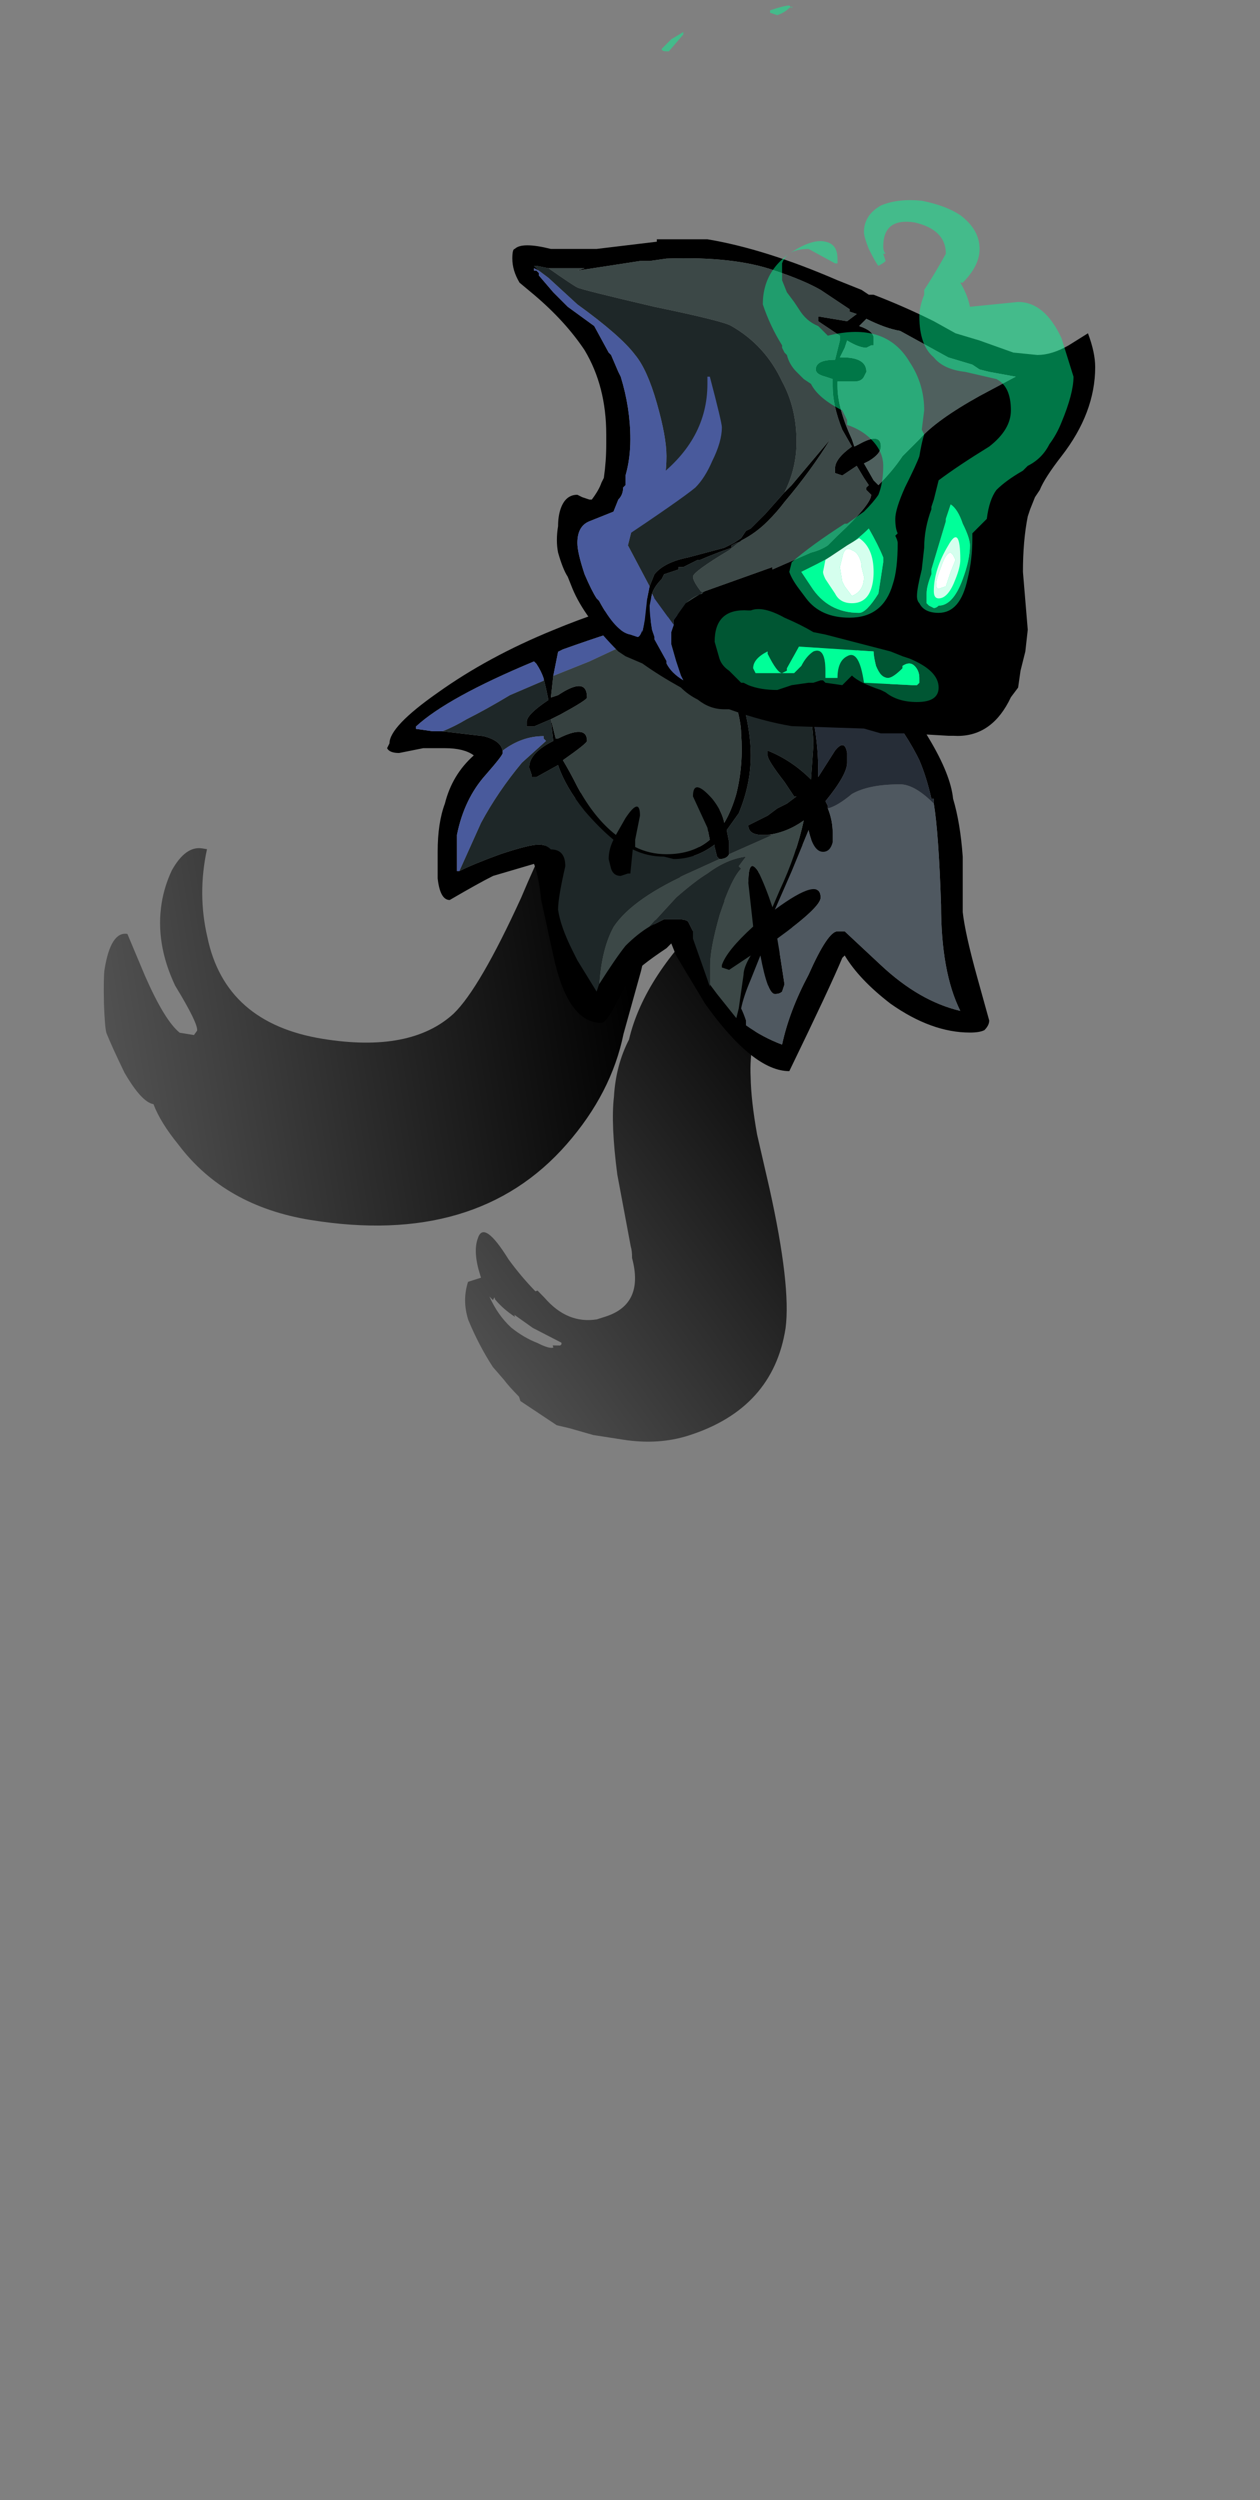 <?xml version="1.0" encoding="UTF-8" standalone="no"?>
<svg xmlns:ffdec="https://www.free-decompiler.com/flash" xmlns:xlink="http://www.w3.org/1999/xlink" ffdec:objectType="frame" height="363.05px" width="183.1px" xmlns="http://www.w3.org/2000/svg">
  <rect width="100%" height="100%" fill="#808080" stroke="none"/>
  <g transform="matrix(1.0, 0.0, 0.0, 1.0, 87.35, 191.6)">
    <use ffdec:characterId="407" ffdec:characterName="a_LostSoulArm12" height="82.6" transform="matrix(0.898, -0.287, 0.287, 0.898, -35.172, -49.578)" width="77.0" xlink:href="#sprite0"/>
    <use ffdec:characterId="411" ffdec:characterName="a_LostSoulArm09" height="77.35" transform="matrix(0.987, 0.16, -0.16, 0.987, -64.761, -96.44)" width="85.4" xlink:href="#sprite1"/>
    <use ffdec:characterId="369" ffdec:characterName="a_LostSoulBody08" height="69.65" transform="matrix(1.0, 0.0, 0.0, 1.0, -31.1, -105.7)" width="87.5" xlink:href="#sprite2"/>
    <use ffdec:characterId="380" ffdec:characterName="a_LostSoulHead03" height="106.05" transform="matrix(1.0, 0.0, 0.0, 1.0, -12.9, -190.8)" width="84.7" xlink:href="#sprite3"/>
  </g>
  <defs>
    <g id="sprite0" transform="matrix(1.0, 0.0, 0.0, 1.0, 38.5, 82.6)">
      <use ffdec:characterId="406" height="11.8" transform="matrix(7.0, 0.0, 0.0, 7.0, -38.5, -82.6)" width="11.0" xlink:href="#shape0"/>
    </g>
    <g id="shape0" transform="matrix(1.0, 0.0, 0.0, 1.0, 5.5, 11.8)">
      <path d="M5.5 -11.5 Q5.5 -11.3 5.0 -10.85 L3.8 -9.85 Q3.2 -9.25 2.85 -8.6 L2.8 -8.5 Q2.25 -7.85 2.05 -7.1 1.9 -6.6 1.8 -5.85 L1.7 -4.65 Q1.5 -2.45 1.1 -1.6 0.3 0.0 -1.65 0.0 -2.35 0.0 -3.05 -0.35 -3.45 -0.55 -3.65 -0.65 L-4.1 -0.95 -4.35 -1.1 -4.95 -1.85 -4.95 -1.95 Q-5.1 -2.25 -5.15 -2.4 L-5.3 -2.75 Q-5.45 -3.3 -5.5 -3.9 -5.5 -4.35 -5.25 -4.7 L-4.95 -4.7 -4.95 -4.75 Q-4.95 -5.3 -4.75 -5.55 -4.5 -5.9 -4.25 -4.9 -4.1 -4.45 -3.9 -4.05 L-3.85 -4.05 -3.75 -3.85 Q-3.45 -3.15 -2.8 -3.05 L-2.6 -3.05 Q-1.7 -3.05 -1.65 -4.1 -1.6 -4.25 -1.6 -4.35 L-1.4 -5.95 Q-1.2 -7.05 -0.95 -7.6 -0.7 -8.25 -0.25 -8.7 0.5 -9.95 2.4 -10.85 3.3 -11.25 4.25 -11.5 L5.0 -11.7 Q5.25 -11.9 5.4 -11.75 5.5 -11.65 5.5 -11.5 M-4.9 -4.25 Q-4.85 -3.8 -4.65 -3.45 -4.45 -3.15 -4.2 -2.95 -4.0 -2.75 -3.9 -2.75 L-3.9 -2.8 -3.75 -2.75 Q-3.7 -2.75 -3.7 -2.8 L-4.2 -3.3 -4.5 -3.7 -4.5 -3.65 Q-4.7 -3.9 -4.8 -4.15 L-4.8 -4.2 -4.85 -4.15 -4.9 -4.25" fill="url(#gradient0)" fill-rule="evenodd" stroke="none"/>
    </g>
    <linearGradient gradientTransform="matrix(-0.01, 0.003, -0.045, -0.135, -5.05, -8.0)" gradientUnits="userSpaceOnUse" id="gradient0" spreadMethod="pad" x1="-819.2" x2="819.2">
      <stop offset="0.0" stop-color="#000000"/>
      <stop offset="1.0" stop-color="#000000" stop-opacity="0.0"/>
    </linearGradient>
    <g id="sprite1" transform="matrix(1.0, 0.0, 0.0, 1.0, 42.7, 77.35)">
      <use ffdec:characterId="410" height="11.05" transform="matrix(7.0, 0.0, 0.0, 7.0, -42.7, -77.35)" width="12.2" xlink:href="#shape1"/>
    </g>
    <g id="shape1" transform="matrix(1.0, 0.0, 0.0, 1.0, 6.1, 11.05)">
      <path d="M6.1 -10.35 Q6.1 -10.0 5.65 -8.85 5.15 -7.7 5.1 -7.6 4.95 -7.05 4.9 -6.2 L4.75 -4.85 Q4.7 -3.6 3.95 -2.4 2.45 0.0 -1.05 0.0 -2.85 0.0 -4.0 -1.1 -4.45 -1.5 -4.65 -1.85 -4.9 -1.85 -5.35 -2.4 -5.7 -2.9 -5.85 -3.15 -5.9 -3.25 -6.0 -3.75 -6.1 -4.3 -6.1 -4.45 -6.1 -5.25 -5.75 -5.25 L-5.25 -4.45 Q-4.7 -3.6 -4.35 -3.4 L-4.05 -3.4 -4.0 -3.5 Q-4.0 -3.65 -4.6 -4.35 -5.15 -5.15 -5.15 -6.0 -5.15 -6.35 -5.05 -6.7 -4.85 -7.25 -4.5 -7.25 L-4.4 -7.25 Q-4.45 -6.3 -4.1 -5.45 -3.45 -3.75 -1.4 -3.75 0.45 -3.75 1.2 -4.7 1.65 -5.3 2.2 -7.3 2.55 -8.75 2.85 -9.3 3.25 -10.0 4.0 -10.55 4.45 -11.0 5.15 -11.05 5.55 -11.1 5.8 -10.9 6.1 -10.7 6.1 -10.35" fill="url(#gradient1)" fill-rule="evenodd" stroke="none"/>
    </g>
    <linearGradient gradientTransform="matrix(-0.01, 0.003, -0.045, -0.135, -5.05, -8.0)" gradientUnits="userSpaceOnUse" id="gradient1" spreadMethod="pad" x1="-819.2" x2="819.2">
      <stop offset="0.0" stop-color="#000000"/>
      <stop offset="1.0" stop-color="#000000" stop-opacity="0.0"/>
    </linearGradient>
    <g id="sprite2" transform="matrix(1.0, 0.0, 0.0, 1.0, 43.75, 69.65)">
      <use ffdec:characterId="368" height="9.95" transform="matrix(7.0, 0.0, 0.0, 7.0, -43.75, -69.65)" width="12.5" xlink:href="#shape2"/>
    </g>
    <g id="shape2" transform="matrix(1.0, 0.0, 0.0, 1.0, 6.25, 9.95)">
      <path d="M1.65 -4.9 L1.55 -4.9 Q1.25 -4.9 1.25 -5.1 L1.65 -5.3 1.85 -5.45 2.05 -5.55 2.25 -5.7 2.2 -5.7 2.0 -6.0 Q1.65 -6.45 1.65 -6.55 L1.65 -6.65 Q2.15 -6.45 2.55 -6.05 L2.55 -6.05 2.6 -6.75 Q2.6 -7.5 2.2 -8.55 L1.9 -9.3 1.3 -9.55 0.6 -9.55 0.6 -9.5 Q0.6 -9.25 0.95 -8.25 1.3 -7.25 1.3 -6.55 1.3 -5.95 1.05 -5.35 L0.8 -5.0 0.85 -4.75 0.85 -4.5 Q0.8 -4.4 0.65 -4.4 L0.6 -4.45 0.55 -4.65 0.55 -4.7 Q0.15 -4.4 -0.3 -4.4 L-0.5 -4.45 Q-0.85 -4.45 -1.15 -4.6 L-1.2 -4.1 -1.25 -4.1 -1.4 -4.05 Q-1.55 -4.05 -1.6 -4.2 L-1.65 -4.4 Q-1.65 -4.6 -1.55 -4.8 -1.85 -5.05 -2.15 -5.4 -2.55 -5.9 -2.7 -6.35 L-3.15 -6.1 -3.25 -6.1 -3.25 -6.15 -3.3 -6.3 Q-3.3 -6.6 -2.8 -6.85 L-2.85 -7.3 -3.2 -7.15 -3.35 -7.15 -3.35 -7.25 Q-3.35 -7.4 -2.9 -7.7 -2.95 -7.95 -3.0 -8.15 -3.05 -8.3 -3.15 -8.45 L-3.2 -8.5 Q-5.0 -7.75 -5.65 -7.15 L-5.65 -7.1 -5.3 -7.05 -5.1 -7.05 -4.25 -6.95 Q-3.85 -6.85 -3.85 -6.6 -3.85 -6.55 -4.2 -6.15 -4.65 -5.65 -4.8 -4.9 L-4.8 -4.15 -4.75 -4.15 Q-4.45 -4.3 -3.9 -4.5 -3.3 -4.7 -3.1 -4.7 -2.95 -4.7 -2.85 -4.6 -2.55 -4.6 -2.55 -4.25 -2.7 -3.6 -2.7 -3.35 -2.65 -3.0 -2.4 -2.5 L-2.3 -2.3 -1.9 -1.65 -1.85 -1.8 Q-1.5 -2.35 -1.3 -2.6 -1.05 -2.85 -0.8 -3.0 L-0.5 -3.15 -0.2 -3.15 Q-0.05 -3.15 0.0 -3.1 L0.1 -2.9 0.1 -2.75 0.4 -1.9 0.45 -1.75 0.45 -1.8 0.6 -1.6 Q0.8 -1.35 1.0 -1.1 L1.05 -1.3 1.15 -2.0 Q1.15 -2.15 1.3 -2.4 L0.85 -2.1 0.7 -2.15 0.7 -2.2 Q0.8 -2.5 1.35 -3.0 L1.25 -3.9 Q1.25 -4.45 1.45 -4.15 1.6 -3.85 1.75 -3.4 L1.9 -3.75 Q2.25 -4.5 2.4 -5.2 2.05 -4.95 1.65 -4.9 M0.35 -9.45 L0.35 -9.55 Q-0.5 -9.5 -2.6 -8.75 L-2.7 -8.7 -2.8 -8.2 -2.85 -7.75 -2.7 -7.8 Q-2.1 -8.2 -2.1 -7.75 -2.1 -7.7 -2.65 -7.4 L-2.85 -7.3 -2.75 -6.9 -2.7 -6.9 Q-2.1 -7.2 -2.1 -6.85 -2.1 -6.8 -2.6 -6.45 -2.45 -6.2 -2.3 -5.9 -1.95 -5.25 -1.5 -4.9 L-1.3 -5.25 Q-1.0 -5.7 -1.0 -5.3 L-1.1 -4.8 -1.1 -4.65 Q-0.8 -4.5 -0.45 -4.5 0.1 -4.5 0.45 -4.8 L0.4 -5.05 0.1 -5.7 Q0.1 -6.1 0.5 -5.65 0.7 -5.4 0.75 -5.15 0.9 -5.4 1.0 -5.75 1.15 -6.35 1.1 -7.0 1.1 -7.45 0.7 -8.4 0.45 -9.05 0.35 -9.45 M1.45 -9.9 Q1.95 -9.8 2.35 -9.55 3.1 -9.15 3.8 -8.45 4.5 -7.75 5.0 -6.9 5.45 -6.15 5.5 -5.65 5.65 -5.15 5.7 -4.45 L5.7 -3.3 Q5.75 -2.85 6.0 -1.95 L6.25 -1.05 Q6.25 -0.95 6.15 -0.85 6.05 -0.8 5.85 -0.8 5.05 -0.8 4.2 -1.4 3.55 -1.9 3.25 -2.4 L3.2 -2.35 Q2.95 -1.75 2.1 0.0 1.35 0.0 0.35 -1.4 0.05 -1.9 -0.25 -2.4 L-0.35 -2.65 -0.45 -2.55 Q-1.05 -2.15 -1.2 -1.95 L-1.5 -1.4 Q-1.7 -1.0 -1.8 -1.0 -2.5 -1.0 -2.8 -2.4 L-3.05 -3.55 Q-3.1 -4.05 -3.2 -4.3 L-4.05 -4.05 Q-4.35 -3.9 -4.95 -3.55 -5.15 -3.55 -5.2 -4.0 L-5.2 -4.55 Q-5.2 -5.15 -5.05 -5.55 -4.9 -6.15 -4.45 -6.55 -4.65 -6.7 -5.05 -6.7 L-5.5 -6.7 -6.0 -6.6 Q-6.2 -6.6 -6.25 -6.7 L-6.2 -6.8 Q-6.2 -7.15 -5.2 -7.85 -4.15 -8.6 -2.8 -9.15 -0.75 -10.0 0.65 -9.95 L1.45 -9.9 M5.1 -5.55 L5.1 -5.65 5.05 -5.65 Q4.95 -6.1 4.8 -6.45 L4.75 -6.55 Q4.1 -7.8 2.7 -8.8 L2.25 -9.1 Q2.3 -8.95 2.3 -8.65 2.3 -8.5 2.5 -7.75 2.7 -6.95 2.7 -6.25 L2.7 -6.1 3.05 -6.65 Q3.25 -6.9 3.3 -6.6 L3.3 -6.4 Q3.3 -6.15 2.85 -5.6 L2.9 -5.5 2.9 -5.45 Q3.0 -5.2 3.0 -4.95 L3.0 -4.75 Q2.95 -4.55 2.8 -4.55 2.6 -4.55 2.5 -5.0 L2.15 -4.15 1.8 -3.35 Q2.75 -4.05 2.75 -3.6 2.75 -3.4 1.85 -2.75 L1.9 -2.45 2.0 -1.8 1.95 -1.65 Q1.9 -1.6 1.8 -1.6 1.65 -1.6 1.5 -2.4 L1.3 -1.9 Q1.15 -1.55 1.1 -1.3 1.15 -1.2 1.2 -1.05 L1.2 -0.95 Q1.55 -0.7 1.95 -0.55 2.1 -1.25 2.5 -2.0 2.9 -2.9 3.1 -2.9 L3.15 -2.9 Q3.2 -2.9 3.25 -2.9 L4.0 -2.2 Q4.8 -1.45 5.65 -1.25 5.25 -2.05 5.25 -3.45 5.2 -4.95 5.1 -5.55" fill="#000000" fill-rule="evenodd" stroke="none"/>
      <path d="M2.9 -5.45 Q3.1 -5.5 3.4 -5.75 3.75 -5.95 4.4 -5.95 4.7 -5.95 5.1 -5.55 5.2 -4.95 5.25 -3.45 5.25 -2.05 5.65 -1.25 4.8 -1.45 4.0 -2.2 L3.25 -2.9 Q3.2 -2.9 3.15 -2.9 L3.1 -2.9 Q2.9 -2.9 2.5 -2.0 2.1 -1.25 1.95 -0.55 1.55 -0.7 1.2 -0.95 L1.2 -1.05 Q1.15 -1.2 1.1 -1.3 1.15 -1.55 1.3 -1.9 L1.5 -2.4 Q1.65 -1.6 1.8 -1.6 1.9 -1.6 1.95 -1.65 L2.0 -1.8 1.9 -2.45 1.85 -2.75 Q2.75 -3.4 2.75 -3.6 2.75 -4.05 1.8 -3.35 L2.15 -4.15 2.5 -5.0 Q2.6 -4.55 2.8 -4.55 2.95 -4.55 3.0 -4.75 L3.0 -4.95 Q3.0 -5.2 2.9 -5.45" fill="#4f5860" fill-rule="evenodd" stroke="none"/>
      <path d="M0.85 -4.5 L1.75 -4.9 1.65 -4.9 Q2.05 -4.95 2.4 -5.2 2.25 -4.5 1.9 -3.75 L1.75 -3.4 Q1.6 -3.85 1.45 -4.15 1.25 -4.45 1.25 -3.9 L1.35 -3.0 Q0.8 -2.5 0.7 -2.2 L0.7 -2.15 0.85 -2.1 1.3 -2.4 Q1.15 -2.15 1.15 -2.0 L1.05 -1.3 1.0 -1.1 Q0.8 -1.35 0.6 -1.6 L0.45 -1.8 0.45 -2.2 Q0.45 -2.55 0.65 -3.25 0.9 -4.0 1.1 -4.2 L1.05 -4.25 1.2 -4.45 Q0.8 -4.4 0.4 -4.1 0.15 -3.95 -0.25 -3.6 L-0.8 -3.0 Q-1.05 -2.85 -1.3 -2.6 -1.5 -2.35 -1.85 -1.8 -1.8 -2.55 -1.55 -3.0 -1.15 -3.6 0.1 -4.15 L0.65 -4.4 0.6 -4.45 0.65 -4.4 Q0.8 -4.4 0.85 -4.5" fill="#3c4847" fill-rule="evenodd" stroke="none"/>
      <path d="M0.85 -4.5 L0.85 -4.75 0.8 -5.0 1.05 -5.35 Q1.3 -5.95 1.3 -6.55 1.3 -7.25 0.95 -8.25 0.6 -9.25 0.6 -9.5 L0.6 -9.55 1.3 -9.55 1.9 -9.3 2.2 -8.55 Q2.6 -7.5 2.6 -6.75 L2.55 -6.05 2.55 -6.05 Q2.15 -6.45 1.65 -6.65 L1.65 -6.55 Q1.65 -6.45 2.0 -6.0 L2.2 -5.7 2.25 -5.7 2.05 -5.55 1.85 -5.45 1.65 -5.3 1.25 -5.1 Q1.25 -4.9 1.55 -4.9 L1.65 -4.9 1.75 -4.9 0.85 -4.5 M0.45 -1.8 L0.45 -1.75 0.4 -1.9 0.1 -2.75 0.1 -2.9 0.0 -3.1 Q-0.05 -3.15 -0.2 -3.15 L-0.5 -3.15 -0.8 -3.0 -0.25 -3.6 Q0.15 -3.95 0.4 -4.1 0.8 -4.4 1.2 -4.45 L1.05 -4.25 1.1 -4.2 Q0.9 -4.0 0.65 -3.25 0.45 -2.55 0.45 -2.2 L0.45 -1.8 M-1.85 -1.8 L-1.9 -1.65 -2.3 -2.3 -2.4 -2.5 Q-2.65 -3.0 -2.7 -3.35 -2.7 -3.6 -2.55 -4.25 -2.55 -4.6 -2.85 -4.6 -2.95 -4.7 -3.1 -4.7 -3.3 -4.7 -3.9 -4.5 -4.45 -4.3 -4.75 -4.15 L-4.3 -5.15 Q-3.95 -5.8 -3.45 -6.4 L-2.95 -6.85 -3.0 -6.9 -3.0 -6.95 Q-3.45 -6.95 -3.85 -6.65 L-3.85 -6.6 Q-3.85 -6.85 -4.25 -6.95 L-5.1 -7.05 Q-4.85 -7.15 -4.6 -7.3 -4.2 -7.5 -3.7 -7.8 L-3.0 -8.1 -3.0 -8.15 Q-2.95 -7.95 -2.9 -7.7 -3.35 -7.4 -3.35 -7.25 L-3.35 -7.15 -3.2 -7.15 -2.85 -7.3 -2.8 -6.85 Q-3.3 -6.6 -3.3 -6.3 L-3.25 -6.15 -3.25 -6.1 -3.15 -6.1 -2.7 -6.35 Q-2.55 -5.9 -2.15 -5.4 -1.85 -5.05 -1.55 -4.8 -1.65 -4.6 -1.65 -4.4 L-1.6 -4.2 Q-1.55 -4.05 -1.4 -4.05 L-1.25 -4.1 -1.2 -4.1 -1.15 -4.6 Q-0.85 -4.45 -0.5 -4.45 L-0.3 -4.4 Q0.15 -4.4 0.55 -4.7 L0.55 -4.65 0.6 -4.45 0.65 -4.4 0.1 -4.15 Q-1.15 -3.6 -1.55 -3.0 -1.8 -2.55 -1.85 -1.8" fill="#1e2728" fill-rule="evenodd" stroke="none"/>
      <path d="M-2.8 -8.2 Q-2.55 -8.3 -2.05 -8.5 -1.4 -8.8 -1.1 -8.95 -0.9 -9.05 0.15 -9.35 L0.35 -9.45 Q0.45 -9.05 0.7 -8.4 1.1 -7.45 1.1 -7.0 1.15 -6.35 1.0 -5.75 0.9 -5.4 0.75 -5.15 0.7 -5.4 0.5 -5.65 0.1 -6.1 0.1 -5.7 L0.4 -5.05 0.45 -4.8 Q0.1 -4.5 -0.45 -4.5 -0.8 -4.5 -1.1 -4.65 L-1.1 -4.8 -1.0 -5.3 Q-1.0 -5.7 -1.3 -5.25 L-1.5 -4.9 Q-1.95 -5.25 -2.3 -5.9 -2.45 -6.2 -2.6 -6.45 -2.1 -6.8 -2.1 -6.85 -2.1 -7.2 -2.7 -6.9 L-2.75 -6.9 -2.85 -7.3 -2.65 -7.4 Q-2.1 -7.7 -2.1 -7.75 -2.1 -8.2 -2.7 -7.8 L-2.85 -7.75 -2.8 -8.2" fill="#364140" fill-rule="evenodd" stroke="none"/>
      <path d="M2.9 -5.45 L2.9 -5.5 2.85 -5.6 Q3.3 -6.15 3.3 -6.4 L3.3 -6.6 Q3.25 -6.9 3.05 -6.65 L2.7 -6.1 2.7 -6.25 Q2.7 -6.95 2.5 -7.75 2.3 -8.5 2.3 -8.65 2.3 -8.95 2.25 -9.1 L2.7 -8.8 Q4.1 -7.8 4.75 -6.55 L4.8 -6.45 Q4.95 -6.1 5.05 -5.65 L5.1 -5.65 5.1 -5.55 Q4.7 -5.95 4.4 -5.95 3.75 -5.95 3.4 -5.75 3.1 -5.5 2.9 -5.45" fill="#262d37" fill-rule="evenodd" stroke="none"/>
      <path d="M-4.75 -4.15 L-4.8 -4.15 -4.8 -4.9 Q-4.65 -5.65 -4.2 -6.15 -3.85 -6.55 -3.85 -6.6 L-3.85 -6.65 Q-3.45 -6.95 -3.0 -6.95 L-3.0 -6.9 -2.95 -6.85 -3.45 -6.4 Q-3.95 -5.8 -4.3 -5.15 L-4.75 -4.15 M-5.1 -7.05 L-5.3 -7.05 -5.65 -7.1 -5.65 -7.15 Q-5.0 -7.75 -3.2 -8.5 L-3.15 -8.45 Q-3.05 -8.3 -3.0 -8.15 L-3.0 -8.1 -3.7 -7.8 Q-4.2 -7.5 -4.6 -7.3 -4.85 -7.15 -5.1 -7.05 M0.35 -9.45 L0.15 -9.35 Q-0.9 -9.05 -1.1 -8.95 -1.4 -8.8 -2.05 -8.5 -2.55 -8.3 -2.8 -8.2 L-2.7 -8.7 -2.6 -8.75 Q-0.5 -9.5 0.35 -9.55 L0.35 -9.45" fill="#495a9c" fill-rule="evenodd" stroke="none"/>
    </g>
    <g id="sprite3" transform="matrix(1.0, 0.0, 0.0, 1.0, 42.0, 105.0)">
      <use ffdec:characterId="379" height="15.15" transform="matrix(7.0, 0.0, 0.0, 7.0, -42.0, -105.0)" width="12.1" xlink:href="#shape3"/>
    </g>
    <g id="shape3" transform="matrix(1.0, 0.0, 0.0, 1.0, 6.0, 15.0)">
      <path d="M5.95 -8.2 Q6.1 -7.8 6.1 -7.5 6.1 -6.55 5.4 -5.65 5.05 -5.2 4.95 -4.95 L4.85 -4.8 4.75 -4.55 4.7 -4.4 Q4.6 -3.9 4.6 -3.25 L4.7 -2.05 4.65 -1.6 4.55 -1.2 4.5 -0.85 4.35 -0.65 4.3 -0.55 Q3.9 0.2 3.15 0.15 L3.05 0.15 2.2 0.1 1.65 0.1 1.3 0.0 -0.2 -0.05 Q-0.8 -0.15 -1.5 -0.4 L-1.6 -0.4 Q-1.9 -0.4 -2.15 -0.6 -2.35 -0.7 -2.5 -0.85 -2.95 -1.1 -3.3 -1.35 L-3.65 -1.5 -3.8 -1.6 Q-4.5 -2.3 -4.75 -2.9 L-4.85 -3.15 Q-4.95 -3.3 -5.05 -3.65 -5.1 -3.9 -5.05 -4.2 -5.05 -4.4 -5.0 -4.55 -4.9 -4.85 -4.65 -4.85 L-4.55 -4.8 -4.4 -4.75 -4.35 -4.75 Q-4.2 -4.95 -4.15 -5.1 L-4.1 -5.2 Q-4.05 -5.55 -4.05 -5.9 L-4.05 -6.1 Q-4.05 -7.1 -4.5 -7.85 -4.9 -8.45 -5.55 -9.0 L-5.85 -9.25 Q-6.0 -9.5 -6.0 -9.75 -6.0 -9.95 -5.95 -9.95 -5.8 -10.1 -5.2 -9.95 L-4.25 -9.95 -3.0 -10.1 -3.0 -10.15 -1.95 -10.15 Q-0.75 -9.95 0.75 -9.3 L1.25 -9.1 1.4 -9.0 1.5 -9.0 Q2.15 -8.75 2.75 -8.45 L3.2 -8.2 3.7 -8.05 4.4 -7.8 4.9 -7.75 Q5.2 -7.75 5.55 -7.95 L5.95 -8.2 M1.2 -8.35 Q1.5 -8.25 1.5 -8.1 L1.5 -7.95 1.45 -7.95 1.35 -7.9 Q1.2 -7.9 0.95 -8.05 L0.9 -7.9 0.8 -7.7 0.85 -7.7 Q1.35 -7.7 1.35 -7.4 L1.3 -7.3 Q1.25 -7.2 1.1 -7.2 L0.75 -7.2 0.75 -7.1 Q0.75 -6.65 1.05 -6.0 L1.1 -5.85 1.2 -5.9 Q1.65 -6.15 1.65 -5.85 1.65 -5.7 1.4 -5.55 L1.3 -5.5 1.5 -5.15 1.6 -5.05 Q1.9 -5.35 2.1 -5.65 L2.45 -6.0 Q2.8 -6.4 3.7 -6.9 L4.45 -7.3 3.9 -7.4 3.7 -7.45 3.55 -7.55 3.05 -7.7 2.05 -8.25 Q1.75 -8.3 1.35 -8.5 L1.2 -8.35 M-2.4 -2.6 Q-2.25 -2.7 -2.0 -2.85 L-0.6 -3.35 -0.6 -3.3 0.2 -3.65 Q0.4 -3.7 0.55 -3.8 L0.75 -4.0 Q1.45 -4.65 1.45 -4.85 L1.35 -4.95 1.35 -5.0 1.4 -5.05 1.3 -5.2 1.15 -5.45 0.85 -5.25 0.7 -5.3 0.7 -5.4 Q0.7 -5.6 1.05 -5.85 L0.85 -6.2 Q0.65 -6.7 0.65 -7.1 L0.65 -7.25 0.5 -7.3 Q0.3 -7.35 0.3 -7.45 0.3 -7.65 0.7 -7.65 L0.8 -8.05 0.8 -8.15 0.35 -8.45 0.35 -8.55 0.95 -8.45 1.15 -8.6 1.0 -8.65 1.0 -8.7 0.4 -9.1 Q0.05 -9.3 -0.55 -9.5 -1.4 -9.8 -2.8 -9.75 L-3.15 -9.7 -3.35 -9.7 -4.65 -9.5 -4.5 -9.55 -5.25 -9.55 -5.5 -9.6 -5.55 -9.6 -5.45 -9.5 -5.55 -9.55 -5.55 -9.5 -5.5 -9.5 -5.45 -9.45 -5.45 -9.4 -5.15 -9.05 -4.85 -8.75 -4.3 -8.35 -4.0 -7.8 -3.95 -7.75 -3.8 -7.4 -3.75 -7.3 Q-3.55 -6.65 -3.55 -6.0 -3.55 -5.6 -3.65 -5.25 L-3.65 -5.05 -3.7 -5.0 Q-3.7 -4.85 -3.8 -4.75 L-3.9 -4.5 -4.4 -4.3 Q-4.65 -4.2 -4.65 -3.85 -4.65 -3.65 -4.5 -3.2 -4.35 -2.85 -4.25 -2.7 L-4.2 -2.65 Q-3.85 -2.0 -3.55 -1.95 L-3.4 -1.9 Q-3.35 -1.9 -3.3 -2.05 L-3.3 -2.0 -3.25 -2.25 -3.2 -2.7 -3.15 -2.95 -3.05 -3.2 Q-2.85 -3.45 -2.35 -3.55 L-1.6 -3.75 -1.4 -3.85 -1.25 -3.95 -1.15 -4.1 -1.05 -4.15 -0.75 -4.45 -0.35 -4.9 -0.2 -5.05 0.6 -6.0 Q0.2 -5.35 -0.35 -4.7 -0.5 -4.5 -0.7 -4.3 -0.95 -4.05 -1.25 -3.9 L-1.2 -3.9 -1.35 -3.85 -1.45 -3.8 -1.45 -3.75 Q-1.75 -3.65 -2.1 -3.5 L-2.15 -3.5 -2.45 -3.35 -2.55 -3.35 -2.55 -3.3 -2.85 -3.2 -2.9 -3.1 Q-3.05 -2.95 -3.1 -2.8 L-3.15 -2.55 Q-3.15 -2.35 -3.1 -2.05 L-3.05 -1.9 -3.05 -1.85 -2.8 -1.4 -2.8 -1.35 Q-2.7 -1.15 -2.45 -1.0 L-2.5 -1.1 -2.6 -1.4 -2.7 -1.75 -2.7 -2.0 -2.65 -2.15 -2.65 -2.25 -2.4 -2.6 M3.4 -8.8 L3.4 -8.8 M3.1 -4.7 L3.1 -4.65 3.0 -4.35 3.0 -4.3 2.7 -3.3 2.7 -3.2 Q2.6 -2.95 2.6 -2.8 L2.6 -2.6 2.65 -2.55 2.75 -2.5 Q2.8 -2.5 2.85 -2.55 3.15 -2.55 3.35 -3.1 3.5 -3.5 3.5 -3.8 3.5 -3.95 3.35 -4.25 3.25 -4.55 3.1 -4.65 L3.1 -4.7 M1.7 -3.55 Q1.6 -3.8 1.4 -4.15 1.0 -3.75 0.3 -3.4 L0.0 -3.25 0.2 -2.95 Q0.55 -2.4 1.2 -2.4 1.35 -2.4 1.6 -2.8 L1.7 -3.45 1.7 -3.55 M0.5 -1.05 L0.75 -1.05 Q0.75 -1.4 0.95 -1.5 1.2 -1.65 1.3 -0.95 L2.3 -0.9 2.4 -0.9 2.45 -0.95 2.45 -1.05 Q2.45 -1.2 2.35 -1.3 2.25 -1.4 2.1 -1.3 L2.1 -1.25 Q1.9 -1.05 1.8 -1.05 1.65 -1.05 1.55 -1.3 1.5 -1.5 1.5 -1.6 L-0.05 -1.7 -0.3 -1.25 -0.3 -1.2 -0.4 -1.15 Q-0.5 -1.15 -0.7 -1.55 L-0.7 -1.6 Q-1.0 -1.45 -1.0 -1.25 L-0.95 -1.15 -0.15 -1.15 0.0 -1.3 Q0.1 -1.5 0.25 -1.6 0.5 -1.7 0.5 -1.2 L0.5 -1.05" fill="#000000" fill-rule="evenodd" stroke="none"/>
      <path d="M1.7 -3.55 L1.7 -3.45 1.6 -2.8 Q1.35 -2.4 1.2 -2.4 0.55 -2.4 0.2 -2.95 L0.0 -3.25 0.3 -3.4 Q1.0 -3.75 1.4 -4.15 1.6 -3.8 1.7 -3.55 M3.1 -4.7 L3.1 -4.65 Q3.25 -4.55 3.35 -4.25 3.5 -3.95 3.5 -3.8 3.5 -3.5 3.35 -3.1 3.15 -2.55 2.85 -2.55 2.8 -2.5 2.75 -2.5 L2.65 -2.55 2.6 -2.6 2.6 -2.8 Q2.6 -2.95 2.7 -3.2 L2.7 -3.3 3.0 -4.3 3.0 -4.35 3.1 -4.65 3.1 -4.7 M0.5 -1.05 L0.5 -1.2 Q0.5 -1.7 0.25 -1.6 0.1 -1.5 0.0 -1.3 L-0.15 -1.15 -0.95 -1.15 -1.0 -1.25 Q-1.0 -1.45 -0.7 -1.6 L-0.7 -1.55 Q-0.5 -1.15 -0.4 -1.15 L-0.3 -1.2 -0.3 -1.25 -0.05 -1.7 1.5 -1.6 Q1.5 -1.5 1.55 -1.3 1.65 -1.05 1.8 -1.05 1.9 -1.05 2.1 -1.25 L2.1 -1.3 Q2.25 -1.4 2.35 -1.3 2.45 -1.2 2.45 -1.05 L2.45 -0.95 2.4 -0.9 2.3 -0.9 1.3 -0.95 Q1.2 -1.65 0.95 -1.5 0.75 -1.4 0.75 -1.05 L0.5 -1.05" fill="#00ff99" fill-rule="evenodd" stroke="none"/>
      <path d="M-2.4 -2.6 L-2.65 -2.25 -2.65 -2.15 -3.05 -2.7 -3.1 -2.8 Q-3.05 -2.95 -2.9 -3.1 L-2.85 -3.2 -2.55 -3.3 -2.55 -3.35 -2.45 -3.35 -2.15 -3.5 -2.1 -3.5 Q-1.75 -3.65 -1.45 -3.75 L-1.45 -3.8 -1.35 -3.85 -1.2 -3.9 -1.25 -3.9 -1.5 -3.7 Q-2.25 -3.25 -2.25 -3.15 -2.25 -3.05 -2.05 -2.8 -2.25 -2.75 -2.4 -2.6 M-0.35 -4.9 L-0.75 -4.45 -1.05 -4.15 -1.15 -4.1 -1.25 -3.95 -1.4 -3.85 -1.6 -3.75 -2.35 -3.55 Q-2.85 -3.45 -3.05 -3.2 L-3.15 -2.95 -3.6 -3.8 -3.5 -4.2 Q-3.1 -4.5 -2.95 -4.8 -2.8 -5.15 -2.8 -5.65 -2.8 -6.05 -3.0 -6.75 -3.2 -7.45 -3.45 -7.75 -3.75 -8.15 -4.65 -8.8 L-5.25 -9.35 -5.45 -9.5 -5.55 -9.6 -5.5 -9.6 -5.25 -9.55 Q-4.75 -9.2 -4.65 -9.15 -4.55 -9.1 -3.05 -8.75 -1.6 -8.45 -1.45 -8.35 -0.75 -7.95 -0.4 -7.2 -0.1 -6.65 -0.1 -5.95 -0.1 -5.4 -0.35 -4.9" fill="#1e2728" fill-rule="evenodd" stroke="none"/>
      <path d="M1.2 -8.35 L1.35 -8.5 Q1.75 -8.3 2.05 -8.25 L3.05 -7.7 3.55 -7.55 3.7 -7.45 3.9 -7.4 4.45 -7.3 3.7 -6.9 Q2.8 -6.4 2.45 -6.0 L2.1 -5.65 Q1.9 -5.35 1.6 -5.05 L1.5 -5.15 1.3 -5.5 1.4 -5.55 Q1.65 -5.7 1.65 -5.85 1.65 -6.15 1.2 -5.9 L1.1 -5.85 1.05 -6.0 Q0.75 -6.65 0.75 -7.1 L0.75 -7.2 1.1 -7.2 Q1.25 -7.2 1.3 -7.3 L1.35 -7.4 Q1.35 -7.7 0.85 -7.7 L0.8 -7.7 0.9 -7.9 0.95 -8.05 Q1.2 -7.9 1.35 -7.9 L1.45 -7.95 1.5 -7.95 1.5 -8.1 Q1.5 -8.25 1.2 -8.35" fill="#4f605e" fill-rule="evenodd" stroke="none"/>
      <path d="M-5.25 -9.55 L-4.5 -9.55 -4.65 -9.5 -3.35 -9.7 -3.15 -9.7 -2.8 -9.75 Q-1.4 -9.8 -0.55 -9.5 0.05 -9.3 0.4 -9.1 L1.0 -8.7 1.0 -8.65 1.15 -8.6 0.95 -8.45 0.35 -8.55 0.35 -8.45 0.8 -8.15 0.8 -8.05 0.7 -7.65 Q0.3 -7.65 0.3 -7.45 0.3 -7.35 0.5 -7.3 L0.65 -7.25 0.65 -7.1 Q0.65 -6.7 0.85 -6.2 L1.05 -5.85 Q0.7 -5.6 0.7 -5.4 L0.7 -5.3 0.85 -5.25 1.15 -5.45 1.3 -5.2 1.4 -5.05 1.35 -5.0 1.35 -4.95 1.45 -4.85 Q1.45 -4.65 0.75 -4.0 L0.55 -3.8 Q0.4 -3.7 0.2 -3.65 L-0.6 -3.3 -0.6 -3.35 -2.0 -2.85 Q-2.25 -2.7 -2.4 -2.6 -2.25 -2.75 -2.05 -2.8 -2.25 -3.05 -2.25 -3.15 -2.25 -3.25 -1.5 -3.7 L-1.25 -3.9 Q-0.95 -4.05 -0.7 -4.3 -0.5 -4.5 -0.35 -4.7 0.2 -5.35 0.6 -6.0 L-0.2 -5.05 -0.35 -4.9 Q-0.1 -5.4 -0.1 -5.95 -0.1 -6.65 -0.4 -7.2 -0.75 -7.95 -1.45 -8.35 -1.6 -8.45 -3.05 -8.75 -4.55 -9.1 -4.65 -9.15 -4.75 -9.2 -5.25 -9.55" fill="#3c4847" fill-rule="evenodd" stroke="none"/>
      <path d="M-2.65 -2.15 L-2.7 -2.0 -2.7 -1.75 -2.6 -1.4 -2.5 -1.1 -2.45 -1.0 Q-2.7 -1.15 -2.8 -1.35 L-2.8 -1.4 -3.05 -1.85 -3.05 -1.9 -3.1 -2.05 Q-3.15 -2.35 -3.15 -2.55 L-3.1 -2.8 -3.05 -2.7 -2.65 -2.15 M-3.15 -2.95 L-3.2 -2.7 -3.25 -2.25 -3.3 -2.0 -3.3 -2.05 Q-3.35 -1.9 -3.4 -1.9 L-3.55 -1.95 Q-3.85 -2.0 -4.2 -2.65 L-4.25 -2.7 Q-4.35 -2.85 -4.5 -3.2 -4.65 -3.65 -4.65 -3.85 -4.65 -4.2 -4.4 -4.3 L-3.9 -4.5 -3.8 -4.75 Q-3.7 -4.85 -3.7 -5.0 L-3.65 -5.05 -3.65 -5.25 Q-3.55 -5.6 -3.55 -6.0 -3.55 -6.65 -3.75 -7.3 L-3.8 -7.4 -3.95 -7.75 -4.0 -7.8 -4.3 -8.35 -4.85 -8.75 -5.15 -9.05 -5.45 -9.4 -5.45 -9.45 -5.5 -9.5 -5.55 -9.5 -5.55 -9.55 -5.45 -9.5 -5.25 -9.35 -4.65 -8.8 Q-3.75 -8.15 -3.45 -7.75 -3.2 -7.45 -3.0 -6.75 -2.8 -6.05 -2.8 -5.65 -2.8 -5.15 -2.95 -4.8 -3.1 -4.5 -3.5 -4.2 L-3.6 -3.8 -3.15 -2.95" fill="#495a9c" fill-rule="evenodd" stroke="none"/>
      <path d="M-1.95 -7.3 L-1.9 -7.3 Q-1.65 -6.35 -1.65 -6.25 -1.65 -5.95 -1.85 -5.55 -2.0 -5.2 -2.2 -5.0 -2.5 -4.75 -3.85 -3.85 -4.05 -3.85 -4.05 -4.05 -4.05 -4.35 -3.7 -4.65 L-3.0 -5.2 Q-1.95 -6.0 -1.95 -7.15 L-1.95 -7.3" fill="#495a9c" fill-rule="evenodd" stroke="none"/>
      <path d="M2.5 -10.95 Q3.0 -10.85 3.3 -10.65 3.7 -10.35 3.7 -9.95 3.7 -9.6 3.35 -9.25 L3.3 -9.25 Q3.45 -9.0 3.5 -8.75 L4.5 -8.85 Q5.05 -8.85 5.4 -8.1 L5.65 -7.3 Q5.65 -6.95 5.4 -6.35 5.3 -6.1 5.15 -5.9 5.0 -5.6 4.7 -5.45 L4.6 -5.35 Q4.25 -5.15 4.05 -4.95 3.9 -4.75 3.85 -4.35 L3.55 -4.05 3.55 -3.95 Q3.55 -3.5 3.45 -3.1 3.3 -2.4 2.85 -2.4 2.55 -2.4 2.45 -2.6 2.4 -2.65 2.4 -2.75 2.4 -2.9 2.5 -3.3 L2.55 -3.75 Q2.55 -4.15 2.7 -4.55 L2.7 -4.6 2.75 -4.75 2.85 -5.15 Q3.25 -5.45 3.9 -5.85 4.35 -6.2 4.35 -6.6 4.35 -7.1 4.05 -7.25 L3.4 -7.4 Q2.95 -7.45 2.75 -7.7 2.45 -7.95 2.45 -8.55 2.45 -8.75 2.55 -9.0 L2.55 -9.1 Q2.75 -9.4 3.0 -9.85 3.0 -10.35 2.35 -10.5 1.7 -10.6 1.7 -10.0 1.7 -9.9 1.75 -9.85 L1.7 -9.85 1.75 -9.7 Q1.7 -9.65 1.6 -9.6 1.55 -9.65 1.4 -9.95 1.3 -10.2 1.3 -10.3 1.3 -10.65 1.65 -10.85 2.0 -11.0 2.5 -10.95 M0.75 -9.65 L0.7 -9.65 0.15 -9.95 Q-0.3 -9.95 -0.4 -9.65 L-0.4 -9.3 -0.3 -9.05 -0.15 -8.85 -0.05 -8.7 Q0.1 -8.45 0.35 -8.35 L0.55 -8.15 Q1.75 -8.45 2.25 -7.6 2.55 -7.15 2.55 -6.6 L2.5 -6.2 2.55 -6.1 Q2.5 -5.95 2.45 -5.65 2.4 -5.5 2.15 -5.0 1.95 -4.55 1.95 -4.35 1.95 -4.15 2.0 -4.05 L1.95 -4.0 Q2.0 -3.9 2.0 -3.85 2.0 -3.3 1.9 -3.0 1.7 -2.3 1.0 -2.3 0.4 -2.3 0.1 -2.7 L-0.05 -2.9 Q-0.2 -3.1 -0.25 -3.25 L-0.2 -3.45 Q0.2 -3.8 0.9 -4.25 L0.95 -4.25 1.3 -4.5 Q1.5 -4.7 1.6 -4.85 1.7 -5.1 1.7 -5.45 1.7 -5.75 1.45 -6.0 1.25 -6.2 0.95 -6.3 L0.95 -6.4 0.85 -6.6 Q0.35 -6.85 0.2 -7.15 L0.05 -7.25 -0.1 -7.4 Q-0.25 -7.55 -0.3 -7.75 L-0.35 -7.8 -0.4 -7.9 -0.4 -7.95 Q-0.65 -8.35 -0.8 -8.8 -0.8 -9.6 0.0 -10.0 0.3 -10.15 0.5 -10.1 0.75 -10.05 0.75 -9.75 L0.75 -9.65 M0.5 -3.1 L0.7 -2.8 Q0.8 -2.6 1.05 -2.6 1.35 -2.6 1.45 -2.9 1.5 -3.05 1.5 -3.25 1.5 -3.75 1.2 -3.95 L0.95 -3.8 0.5 -3.5 0.35 -3.4 Q0.35 -3.25 0.5 -3.1 M2.75 -2.85 Q2.75 -2.7 2.85 -2.7 3.05 -2.7 3.2 -3.1 3.3 -3.35 3.3 -3.5 3.3 -4.25 3.05 -3.8 2.75 -3.3 2.75 -2.85 M-2.45 -14.4 L-2.75 -14.05 -2.8 -14.05 Q-2.9 -14.05 -2.9 -14.1 L-2.7 -14.3 -2.45 -14.45 -2.45 -14.4 M-0.2 -14.95 Q-0.15 -15.0 -0.25 -14.95 -0.35 -14.85 -0.5 -14.8 L-0.65 -14.85 -0.65 -14.9 Q-0.35 -15.0 -0.25 -15.0 L-0.2 -14.95" fill="#00ff99" fill-opacity="0.467" fill-rule="evenodd" stroke="none"/>
      <path d="M0.25 -2.0 L0.5 -1.95 1.85 -1.6 2.1 -1.5 2.25 -1.45 Q2.85 -1.2 2.85 -0.85 2.85 -0.55 2.4 -0.55 2.0 -0.55 1.75 -0.75 L1.65 -0.8 Q1.2 -0.95 1.05 -1.1 L0.85 -0.9 0.5 -0.95 0.45 -1.0 0.4 -1.0 0.25 -0.95 0.15 -0.95 -0.2 -0.9 -0.5 -0.8 Q-0.85 -0.8 -1.1 -0.9 L-1.2 -0.95 -1.25 -0.95 -1.5 -1.2 Q-1.65 -1.3 -1.7 -1.45 L-1.8 -1.8 Q-1.8 -2.5 -1.1 -2.45 L-1.05 -2.45 Q-0.8 -2.55 -0.35 -2.3 0.0 -2.15 0.25 -2.0" fill="#00ff99" fill-opacity="0.337" fill-rule="evenodd" stroke="none"/>
      <path d="M3.15 -3.6 L3.1 -3.65 Q3.0 -3.65 2.9 -3.35 2.8 -3.1 2.8 -3.0 2.8 -2.9 2.85 -2.9 L3.0 -2.95 3.1 -3.25 3.2 -3.5 3.15 -3.6 M0.5 -3.5 L0.95 -3.8 1.2 -3.95 Q1.5 -3.75 1.5 -3.25 1.5 -3.05 1.45 -2.9 1.35 -2.6 1.05 -2.6 0.8 -2.6 0.7 -2.8 L0.5 -3.1 Q0.45 -3.2 0.45 -3.25 L0.5 -3.5 M1.05 -3.7 Q0.9 -3.8 0.85 -3.55 L0.8 -3.35 0.85 -3.05 0.9 -2.95 1.05 -2.75 Q1.3 -2.85 1.3 -3.15 L1.25 -3.35 1.25 -3.4 Q1.2 -3.65 1.05 -3.7 M2.75 -2.85 Q2.75 -3.3 3.05 -3.8 3.3 -4.25 3.3 -3.5 3.3 -3.35 3.2 -3.1 3.05 -2.7 2.85 -2.7 2.75 -2.7 2.75 -2.85" fill="#d5ffee" fill-rule="evenodd" stroke="none"/>
      <path d="M3.15 -3.6 L3.2 -3.5 3.1 -3.25 3.0 -2.95 2.85 -2.9 Q2.8 -2.9 2.8 -3.0 2.8 -3.1 2.9 -3.35 3.0 -3.65 3.1 -3.65 L3.15 -3.6 M1.05 -3.7 Q1.2 -3.65 1.25 -3.4 L1.25 -3.35 1.3 -3.15 Q1.3 -2.85 1.05 -2.75 L0.9 -2.95 0.85 -3.05 0.8 -3.35 0.85 -3.55 Q0.9 -3.8 1.05 -3.7" fill="#ffffff" fill-rule="evenodd" stroke="none"/>
    </g>
  </defs>
</svg>
